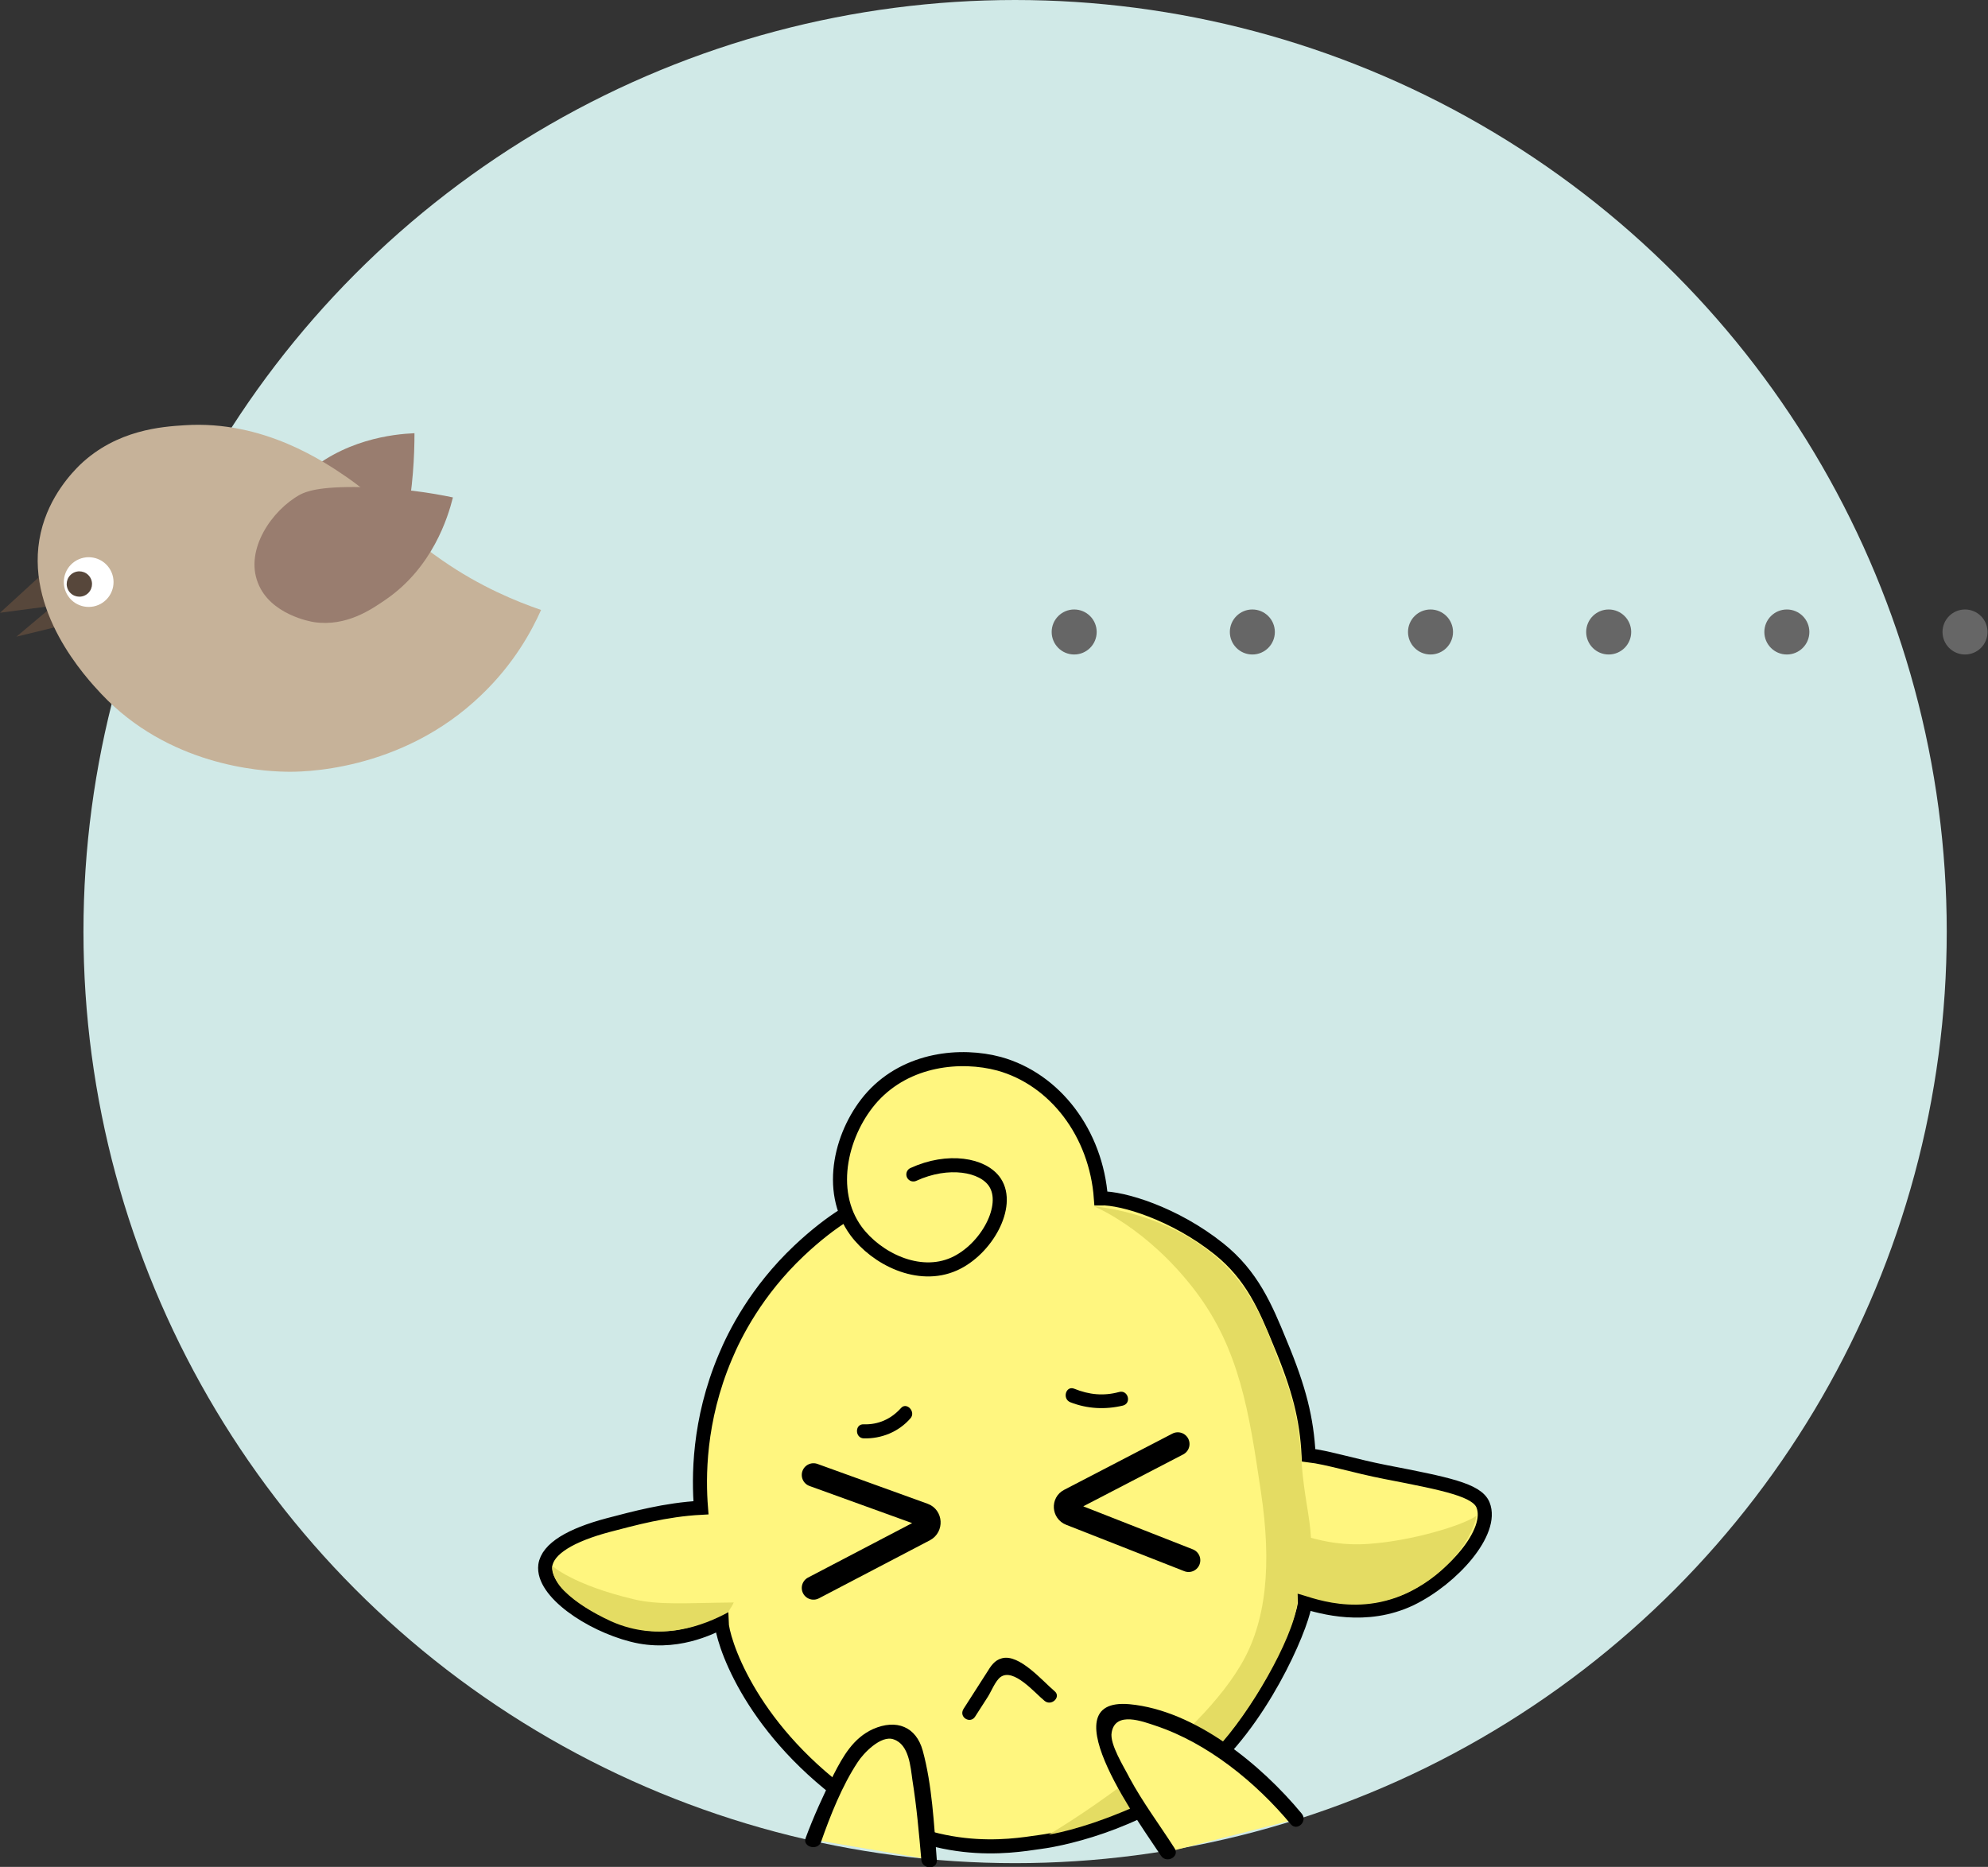 <?xml version="1.0" encoding="utf-8"?>
<!-- Generator: Adobe Illustrator 21.0.0, SVG Export Plug-In . SVG Version: 6.00 Build 0)  -->
<svg version="1.1" xmlns="http://www.w3.org/2000/svg" xmlns:xlink="http://www.w3.org/1999/xlink" x="0px" y="0px"
	 viewBox="0 0 424 398.2" style="enable-background:new 0 0 424 398.2;" xml:space="preserve">
<rect x="0" y="0" width="424" height="398.2" fill="#333333" stroke="none"/>
<style type="text/css">
	.st0{fill:#D0E9E7;}
	.st1{fill:#FFF67F;stroke:#000000;stroke-width:3;stroke-linecap:round;stroke-miterlimit:10;}
	.st2{fill:none;stroke:#000000;stroke-width:5;stroke-linecap:round;stroke-miterlimit:10;}
	.st3{fill:#E4DC63;}
	.st4{fill:#FFF67F;}
	.st5{fill:#57473B;}
	.st6{fill:#997D6F;}
	.st7{fill:#C6B299;}
	.st8{fill:#FFFFFF;}
	.st9{fill:#666666;}
</style>
<g id="图层_1">
</g>
<g id="图层_2">
	<g>
		<circle class="st0" cx="216.5" cy="198.7" r="198.7"/>
		<g>
			<path class="st1" d="M194.8,250.5c7.4-3.4,14.9-2.1,17.4,1.7c3.3,5-1.8,14.3-8.7,17.4c-7.6,3.4-16.6-1.2-20.9-7
				c-6.4-8.7-3.1-21.4,3.5-28.7c7.4-8.1,18.8-9.2,27-7c11.9,3.3,20.7,14.8,21.7,28.7c4.6-0.1,15.7,3.2,25.2,10.8
				c7,5.6,9.9,12.4,13,20c4.1,9.8,5.7,16.2,6.1,24c4.2,0.5,9.8,2.3,16.5,3.6c12.9,2.5,19.4,3.8,20.7,7c2.3,5.7-6.4,15.6-15.4,20
				c-9.6,4.6-19.1,1.7-22.6,0.7c0.1,3.1-7.6,22.7-20.2,34.5c-12.6,11.8-30.2,15.9-36.4,16.7c-6.3,0.9-23,3.9-41.2-9.6
				c-21.1-15.5-26.5-33.8-26.6-37.3c-2.3,1.1-9.9,5.1-19.1,2.7c-9-2.3-19.2-9.2-18.5-14.8c0.5-3.6,5.5-6.5,13.4-8.6
				c5.4-1.4,12.2-3.3,19.8-3.7c-0.5-6.3-0.6-18.5,5.2-32.2c2-4.8,6.6-14,15.7-22.6c3.6-3.4,6.9-5.9,9.6-7.6"/>
			<path class="st2" d="M173.5,314.6l23.5,8.5c1.4,0.5,1.5,2.5,0.2,3.2l-23.7,12.4"/>
			<path class="st2" d="M251.2,308L228.1,320c-1.2,0.6-1.1,2.4,0.2,2.9l25.2,9.9"/>
			<path class="st3" d="M233.3,257.3c0,0,11.3,4.5,21.6,18c9.5,12.5,11.5,25.9,14,42.7c2.4,15.8,1.2,28-4.3,37.2
				c-11.1,18.7-40.9,36.1-40.9,36.1s6.6-0.9,17.5-5.6c7.1-3.1,13.7-6.8,21-15.9c7.5-9.4,15.6-24.8,14.4-29.9
				c2.4,0.4,13.4,5.8,25.6-1.2c7.9-4.5,12.1-11.5,12.7-15.4c-2.9,2.1-14,5.4-23,6c-5.2,0.4-9.4-0.5-12.3-1.3
				c-0.2-4.4-1.5-9.1-2-16.1c-0.4-5.2-0.8-11-3.9-19c-2.8-7.3-5.5-16.4-12.8-23.4C249.5,258.5,233.3,257.3,233.3,257.3z"/>
			<path class="st3" d="M117.8,334c0,0-0.3,2.5,2.5,5.3c2.5,2.5,6.1,4.7,10,6.5c10.5,4.7,20,0.8,25-1.9c0.8-1.5,0.4-0.5,1.2-2.1
				c-10.2,0.1-16,0.6-21.4-0.7C122.1,338,117.8,334,117.8,334z"/>
			<g>
				<path class="st4" d="M173.5,392.4c1-3,6.4-15,8.2-17.6c1.8-2.6,4.5-4.9,7.6-5.4c1.8-0.3,3.8,0,4.9,1.4c0.6,0.8,0.9,1.8,1.1,2.9
					c1.4,6.9,2.4,15.9,2.9,22.9"/>
				<g>
					<path d="M175.1,392.9c2-5.7,4.5-12,7.8-17c1.2-1.9,5-5.9,7.7-4.9c3.3,1.1,3.6,5.9,4,8.7c0.9,5.6,1.4,11.3,1.9,17
						c0.2,2.1,3.5,2.1,3.3,0c-0.6-7.6-1-16-3-23.3c-1.4-5.1-5.6-6.8-10.6-4.6c-4.2,1.9-6.4,5.8-8.4,9.7c-2.2,4.4-4.3,9-6,13.6
						C171.2,394,174.4,394.8,175.1,392.9L175.1,392.9z"/>
				</g>
			</g>
			<g>
				<path class="st4" d="M249.1,395c-5.9-9.3-10.5-14.3-13.6-25.1c-0.3-1.1-0.6-2.2-0.1-3.2c0.7-1.4,2.4-1.7,3.9-1.6
					c12.1,0.2,29.3,13.2,37.2,22.9"/>
				<g>
					<path d="M250.5,394.2c-3.2-5-6.8-9.8-9.6-15c-1.1-2.2-4.3-7.2-3.8-9.7c0.8-4.6,6.7-2.3,9.4-1.4c11.1,3.7,21.4,12.1,28.8,21
						c1.4,1.6,3.7-0.7,2.3-2.3c-8.6-10.4-22.7-22-36.7-23.3c-17.9-1.6,3.3,27,6.7,32.3C248.8,397.6,251.7,396,250.5,394.2
						L250.5,394.2z"/>
				</g>
			</g>
			<g>
				<g>
					<path d="M192.1,300.4c-2.1,2.3-4.8,3.5-7.9,3.4c-1.9-0.1-1.9,2.9,0,3c3.8,0.1,7.5-1.4,10-4.3
						C195.4,301.1,193.3,298.9,192.1,300.4L192.1,300.4z"/>
				</g>
			</g>
			<g>
				<g>
					<path d="M228.3,299.1c3.6,1.4,7.4,1.6,11.2,0.7c1.9-0.5,1.1-3.4-0.8-2.9c-3.3,0.9-6.4,0.6-9.6-0.7
						C227.3,295.5,226.5,298.4,228.3,299.1L228.3,299.1z"/>
				</g>
			</g>
			<g>
				<g>
					<path d="M208,366.1c0.9-1.4,1.8-2.8,2.7-4.2c0.7-1.1,1.6-3.4,2.7-4.2c2.8-2,7.3,3.4,9.4,5.1c1.5,1.2,3.6-0.9,2.1-2.1
						c-2.5-2.1-7.5-8-11.2-7c-1.6,0.4-2.4,1.7-3.2,3c-1.7,2.6-3.3,5.2-5,7.8C204.4,366.3,207,367.8,208,366.1L208,366.1z"/>
				</g>
			</g>
		</g>
		<g>
			<polygon class="st5" points="8.3,123.1 0,130.7 9.8,129.4 			"/>
			<polygon class="st5" points="3.5,135.8 10.4,130 12.1,133.7 			"/>
			<path class="st6" d="M62.1,129.5c-6.2-3.9-5.8-12.7-5.8-13.5c0.4-6.9,5.1-11.4,8-14.1c8.7-8.2,19.6-9.3,24.1-9.5
				c0,4.8-0.3,11.4-1.8,19.3c-1.7,9.3-3.4,11.7-4.3,12.7C78,129.7,68.6,133.6,62.1,129.5z"/>
			<path class="st7" d="M17,99.2c7.9-7.6,17.7-8.2,22.4-8.5c16.9-1.1,29.9,7.9,34.6,11.1c9.5,6.6,9.5,10.3,20.3,17.7
				c8.2,5.7,15.9,8.8,21.1,10.6c-2,4.5-5.8,11.5-12.7,18.1c-17.2,16.6-38.9,16.5-41.8,16.4c-5.6-0.1-25-1.4-39.3-16.6
				c-3.1-3.3-16.7-17.8-12.9-34.4C10.5,105.7,15.6,100.6,17,99.2z"/>
			<path class="st6" d="M55,124.3c2.6,6.8,11.3,8.3,12,8.4c6.9,1,12.2-2.7,15.4-4.9c9.8-6.8,13.1-17.3,14.2-21.7
				c-4.7-1-11.3-2-19.3-2.2c-9.5-0.2-12.1,1-13.3,1.6C58,108.8,52.2,117.2,55,124.3z"/>
			
				<ellipse transform="matrix(0.825 -0.566 0.566 0.825 -66.919 32.469)" class="st8" cx="18.9" cy="124.1" rx="5.3" ry="5.3"/>
			
				<ellipse transform="matrix(0.825 -0.566 0.566 0.825 -67.483 31.42)" class="st5" cx="16.9" cy="124.5" rx="2.7" ry="2.7"/>
		</g>
		<circle class="st9" cx="229.1" cy="134.8" r="4.8"/>
		<circle class="st9" cx="267.1" cy="134.8" r="4.8"/>
		<circle class="st9" cx="305.1" cy="134.8" r="4.8"/>
		<circle class="st9" cx="343.1" cy="134.8" r="4.8"/>
		<circle class="st9" cx="381.1" cy="134.8" r="4.8"/>
		<circle class="st9" cx="419.1" cy="134.8" r="4.8"/>
	</g>
</g>
</svg>
